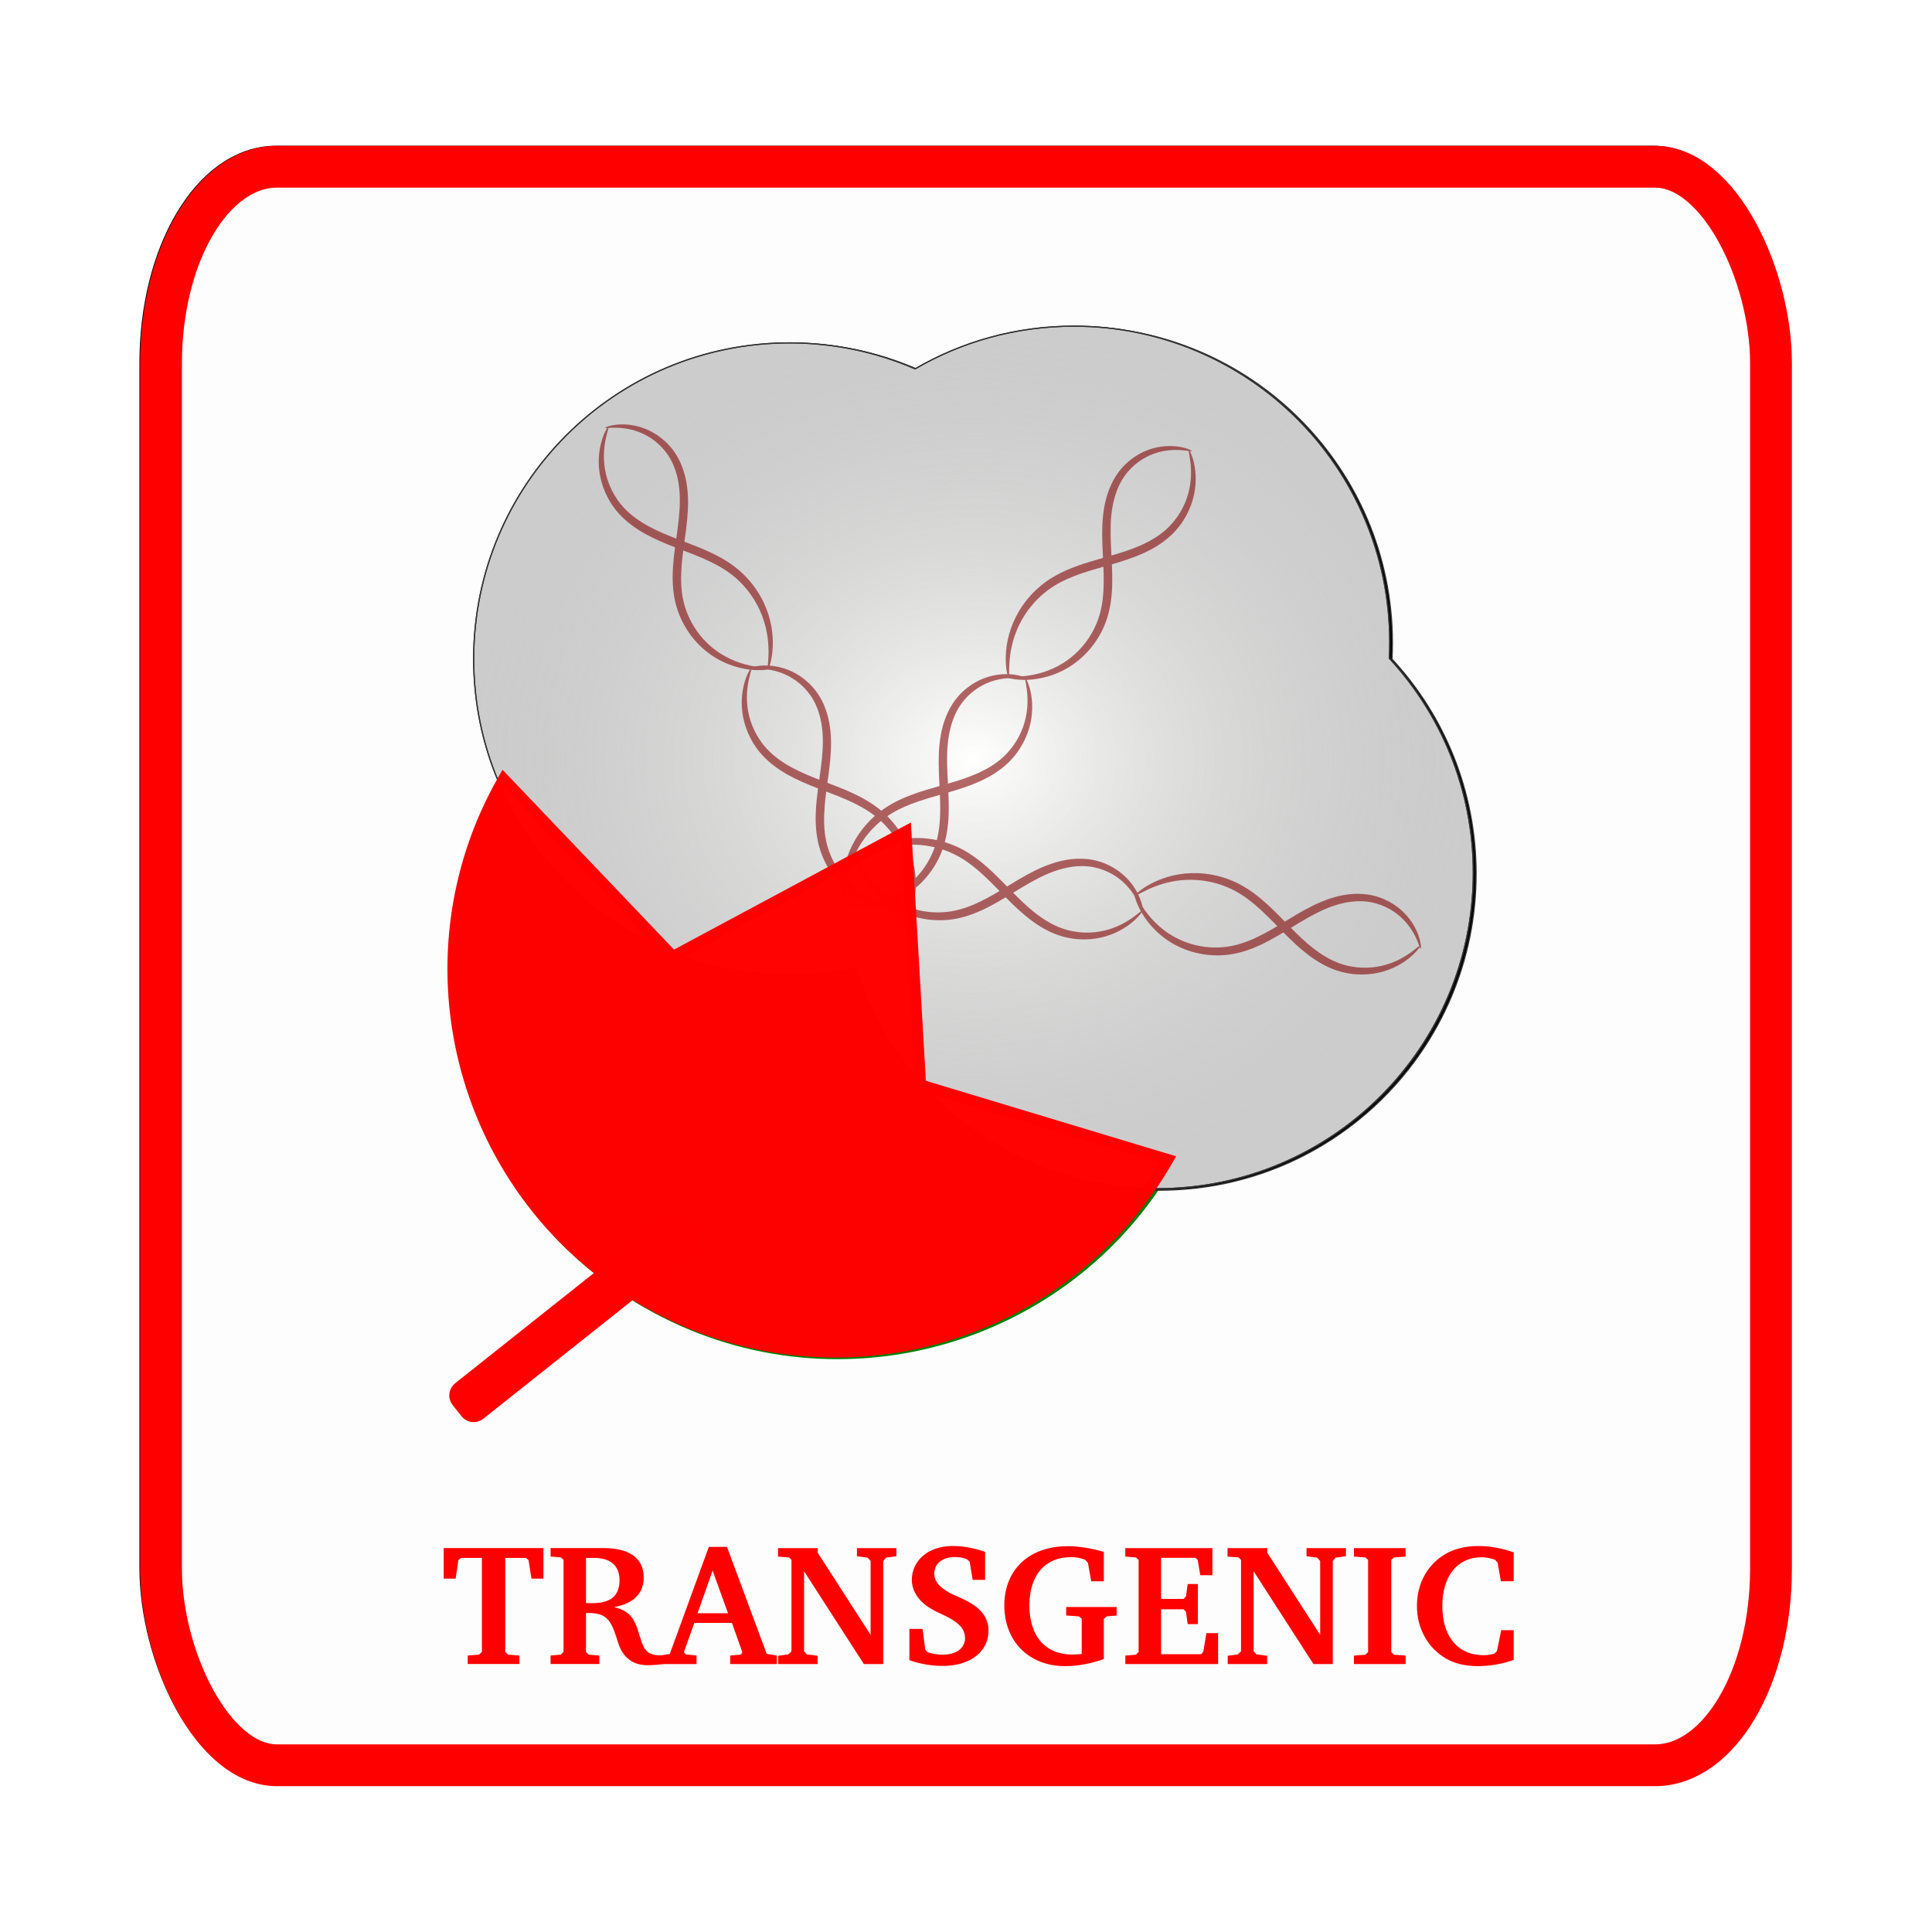 <svg:svg xmlns:dc="http://purl.org/dc/elements/1.1/" xmlns:ns2="http://creativecommons.org/ns#" xmlns:rdf="http://www.w3.org/1999/02/22-rdf-syntax-ns#" xmlns:svg="http://www.w3.org/2000/svg" height="245.992" id="svg4005" version="1.1" viewBox="-5.584 -6.314 245.992 245.992" width="245.992">
  <svg:defs id="defs4007">
    <svg:filter color-interpolation-filters="sRGB" id="filter3830">
      <svg:feGaussianBlur id="feGaussianBlur3832" stdDeviation="6.087" />
    </svg:filter>
    <svg:filter color-interpolation-filters="sRGB" height="1.247" id="filter3816" width="1.213" x="-.107" y="-.124">
      <svg:feGaussianBlur id="feGaussianBlur3818" stdDeviation="15.395" />
    </svg:filter>
    <svg:filter color-interpolation-filters="sRGB" id="filter3985">
      <svg:feGaussianBlur id="feGaussianBlur3987" stdDeviation="9.592" />
    </svg:filter>
    <svg:radialGradient cx="315.72" cy="455.22" gradientTransform="matrix(.149 0 0 .129 83.632 45.032)" gradientUnits="userSpaceOnUse" id="radialGradient3057" r="427.64">
      <svg:stop id="stop3756" offset="0" stop-color="#fffffd" />
      <svg:stop id="stop3758" offset="1" stop-color="#ccc" stop-opacity="0" />
    </svg:radialGradient>
  </svg:defs>
  <svg:g id="layer1" transform="translate(-12.303 -13.438)">
    <svg:rect fill-opacity=".99" filter="url(#filter3985)" height="382.32" id="rect3979" rx="27.724" ry="46.978" stroke="#000" stroke-linecap="round" stroke-width="10" transform="matrix(.532 0 0 .532 -104.56 1.108)" width="385.07" x="247.54" y="51.182" />
    <svg:rect fill="#fff" fill-opacity=".99" height="203.53" id="rect3977" rx="14.759" ry="25.008" stroke="#f00" stroke-linecap="round" stroke-width="5.324" width="204.99" x="27.221" y="28.355" />
    <svg:path d="m563.76 271.36-80.726 43.316-58.669-61.53c-36.427 63.567-14.427 144.62 49.14 181.05 63.567 36.427 144.62 14.427 181.05-49.14l-85.704-25.858z" fill-opacity=".99" filter="url(#filter3830)" id="path3846" stroke="#008000" stroke-linecap="round" stroke-width="3.76" transform="matrix(.368 0 0 .368 -85.128 13.237)" />
    <svg:path d="m621.89 96.359c-20.035 0-38.801 5.385-54.954 14.784-13.332-5.78-28.032-8.994-43.489-8.994-60.448 0-109.45 49.003-109.45 109.45 0 60.448 49.003 109.45 109.45 109.45 7.885 0 15.568-0.848 22.98-2.432 13.965 44.376 55.435 76.553 104.42 76.553 60.448 0 109.45-49.003 109.45-109.45 0-28.683-11.044-54.781-29.098-74.298 0.094-1.861 0.139-3.727 0.139-5.612 0-60.448-49.003-109.45-109.45-109.45z" filter="url(#filter3816)" id="path3848" stroke="#333" stroke-width=".405" transform="matrix(.368 0 0 .368 -85.128 13.237)" />
    <svg:path d="m143.44 48.652c-7.364 0-14.261 1.979-20.198 5.434-4.9-2.124-10.303-3.306-15.984-3.306-22.217 0-40.228 18.01-40.228 40.228 0 22.217 18.01 40.228 40.228 40.228 2.898 0 5.722-0.312 8.446-0.894 5.133 16.31 20.374 28.136 38.379 28.136 22.217 0 40.228-18.01 40.228-40.228 0-10.542-4.059-20.134-10.695-27.307 0.035-0.684 0.051-1.37 0.051-2.063 0-22.217-18.01-40.228-40.228-40.228z" fill="#ccc" id="path3850" stroke="#333" stroke-width=".149" />
    <svg:path d="m143.44 48.652c-7.364 0-14.261 1.979-20.198 5.434-4.9-2.124-10.303-3.306-15.984-3.306-22.217 0-40.228 18.01-40.228 40.228 0 22.217 18.01 40.228 40.228 40.228 2.898 0 5.722-0.312 8.446-0.894 5.133 16.31 20.374 28.136 38.379 28.136 22.217 0 40.228-18.01 40.228-40.228 0-10.542-4.059-20.134-10.695-27.307 0.035-0.684 0.051-1.37 0.051-2.063 0-22.217-18.01-40.228-40.228-40.228z" fill="url(#radialGradient3057)" id="path3852" stroke="#333" stroke-width=".149" />
    <svg:rect fill="#f00" fill-opacity=".99" height="34.556" id="rect3856" rx=".129" ry=".129" stroke="#f00" stroke-linecap="round" stroke-width="3.675" transform="matrix(.622 .783 -.783 .622 0 0)" width="2.094" x="185.55" y="28.927" />
    <svg:g fill="#800000" fill-rule="evenodd" id="g3064" opacity=".588">
      <svg:g id="g3055" transform="matrix(-.013 .108 -.108 -.013 186.45 34.139)">
        <svg:g id="g3057" transform="translate(-9.238)">
          <svg:path d="m839.64 226.77c-0.169-0.344 1.266-1.419 3.971-3.334s6.683-4.691 11.381-8.688c4.698-3.997 10.122-9.235 15.44-16.019 5.318-6.785 10.532-15.131 14.464-25.029v-0c3.727-9.363 6.278-20.141 6.86-31.754 0.582-11.613-0.808-24.059-4.876-36.203-2.037-6.142-4.763-12.214-8.019-18.217s-7.043-11.936-11.144-17.807c-3.098-4.422-6.388-8.815-9.789-13.23-5.36-6.952-10.83-13.764-16.07-20.628-4.53-5.913-8.88-11.899-12.84-18.004-3.96-6.106-7.53-12.332-10.55-18.697-3.38-7.075-6-14.357-7.73-21.607-1.725-7.25-2.549-14.467-2.433-21.457 0.183-9.261 2.069-17.907 4.952-25.518 2.883-7.611 6.76-14.192 11.015-19.637 4.662-5.96 9.734-10.538 14.505-14.008 4.771-3.47 9.246-5.84 12.994-7.465 3.748-1.625 6.776-2.513 8.855-2.966 2.079-0.453 3.213-0.477 3.303-0.19 0.09 0.287-0.865 0.874-2.7 1.847-1.835 0.973-4.553 2.341-7.893 4.357s-7.306 4.69-11.477 8.307c-4.171 3.616-8.552 8.183-12.481 13.881-3.591 5.202-6.799 11.368-9.102 18.366-2.303 6.997-3.7 14.829-3.592 23.062 0.059 6.233 0.991 12.691 2.739 19.234s4.311 13.171 7.516 19.694c2.896 5.877 6.345 11.678 10.2 17.452 3.855 5.774 8.117 11.519 12.58 17.305 5.193 6.711 10.679 13.498 16.127 20.575 3.457 4.491 6.831 9.017 10.038 13.624 4.269 6.114 8.222 12.413 11.635 18.881 3.413 6.469 6.287 13.107 8.459 19.884 4.277 13.468 5.515 27.112 4.542 39.731-0.973 12.619-4.15 24.212-8.59 34.167-0 0-0 0-0 0-4.7 10.518-10.737 19.15-16.822 25.975-6.085 6.825-12.22 11.86-17.522 15.501-5.302 3.64-9.777 5.906-12.896 7.232-3.119 1.326-4.886 1.731-5.054 1.387z" id="path3059" />
          <svg:path d="m842.43 226.05c-0.267 0.258-1.629-0.591-3.866-2.585-2.237-1.994-5.348-5.144-8.865-9.613s-7.439-10.269-11.079-17.498c-3.639-7.229-6.993-15.899-9.176-25.869-0-0-0-0-0-0-2.052-9.383-3.042-19.891-2.354-31.049 0.688-11.157 3.058-22.963 7.608-34.606 4.55-11.585 11.13-22.773 18.753-33.468 5.016-7.051 10.446-13.93 15.978-20.81 2.445-3.041 4.874-6.04 7.259-9.017 8.022-10.029 15.514-19.882 21.599-29.952 3.256-5.399 6.129-10.86 8.488-16.331 2.358-5.471 4.201-10.953 5.451-16.397 2.124-9.147 2.607-18.208 1.938-26.617-0.669-8.409-2.49-16.166-4.959-23 0-0 0-0-0-0-2.665-7.385-6.075-13.711-9.524-18.971-3.449-5.26-6.938-9.462-9.947-12.76-3.009-3.298-5.541-5.702-7.235-7.381s-2.552-2.643-2.362-2.917c0.19-0.274 1.421 0.155 3.538 1.364 2.117 1.209 5.122 3.207 8.672 6.218s7.648 7.044 11.746 12.315c4.098 5.271 8.196 11.79 11.517 19.611 0 0 0 0 0 0 3.071 7.239 5.45 15.573 6.538 24.723 1.089 9.15 0.884 19.118-1.196 29.313-1.248 6.052-3.124 12.113-5.552 18.103-2.428 5.99-5.409 11.909-8.807 17.678-6.317 10.744-13.995 21.057-22.104 31.231-2.4 3.016-4.831 6.029-7.265 9.056-5.506 6.847-10.845 13.554-15.716 20.311-3.688 5.126-7.124 10.283-10.171 15.483-3.047 5.2-5.704 10.442-7.875 15.732-4.371 10.597-6.825 21.431-7.781 31.748-0.956 10.317-0.418 20.117 1.092 28.958v0c1.602 9.396 4.284 17.725 7.247 24.811 2.963 7.086 6.207 12.938 9.086 17.602 2.88 4.664 5.394 8.152 7.073 10.565 1.679 2.413 2.518 3.763 2.251 4.021z" id="path3061" />
        </svg:g>
        <svg:g id="g3063" transform="translate(-11.183 327.71)">
          <svg:path d="m839.64 226.77c-0.169-0.344 1.266-1.419 3.971-3.334s6.683-4.691 11.381-8.688c4.698-3.997 10.122-9.235 15.44-16.019 5.318-6.785 10.532-15.131 14.464-25.029v-0c3.727-9.363 6.278-20.141 6.86-31.754 0.582-11.613-0.808-24.059-4.876-36.203-2.037-6.142-4.763-12.214-8.019-18.217s-7.043-11.936-11.144-17.807c-3.098-4.422-6.388-8.815-9.789-13.23-5.36-6.952-10.83-13.764-16.07-20.628-4.53-5.913-8.88-11.899-12.84-18.004-3.96-6.106-7.53-12.332-10.55-18.697-3.38-7.075-6-14.357-7.73-21.607-1.725-7.25-2.549-14.467-2.433-21.457 0.183-9.261 2.069-17.907 4.952-25.518 2.883-7.611 6.76-14.192 11.015-19.637 4.662-5.96 9.734-10.538 14.505-14.008 4.771-3.47 9.246-5.84 12.994-7.465 3.748-1.625 6.776-2.513 8.855-2.966 2.079-0.453 3.213-0.477 3.303-0.19 0.09 0.287-0.865 0.874-2.7 1.847-1.835 0.973-4.553 2.341-7.893 4.357s-7.306 4.69-11.477 8.307c-4.171 3.616-8.552 8.183-12.481 13.881-3.591 5.202-6.799 11.368-9.102 18.366-2.303 6.997-3.7 14.829-3.592 23.062 0.059 6.233 0.991 12.691 2.739 19.234s4.311 13.171 7.516 19.694c2.896 5.877 6.345 11.678 10.2 17.452 3.855 5.774 8.117 11.519 12.58 17.305 5.193 6.711 10.679 13.498 16.127 20.575 3.457 4.491 6.831 9.017 10.038 13.624 4.269 6.114 8.222 12.413 11.635 18.881 3.413 6.469 6.287 13.107 8.459 19.884 4.277 13.468 5.515 27.112 4.542 39.731-0.973 12.619-4.15 24.212-8.59 34.167-0 0-0 0-0 0-4.7 10.518-10.737 19.15-16.822 25.975-6.085 6.825-12.22 11.86-17.522 15.501-5.302 3.64-9.777 5.906-12.896 7.232-3.119 1.326-4.886 1.731-5.054 1.387z" id="path3065" />
          <svg:path d="m842.43 226.05c-0.267 0.258-1.629-0.591-3.866-2.585-2.237-1.994-5.348-5.144-8.865-9.613s-7.439-10.269-11.079-17.498c-3.639-7.229-6.993-15.899-9.176-25.869-0-0-0-0-0-0-2.052-9.383-3.042-19.891-2.354-31.049 0.688-11.157 3.058-22.963 7.608-34.606 4.55-11.585 11.13-22.773 18.753-33.468 5.016-7.051 10.446-13.93 15.978-20.81 2.445-3.041 4.874-6.04 7.259-9.017 8.022-10.029 15.514-19.882 21.599-29.952 3.256-5.399 6.129-10.86 8.488-16.331 2.358-5.471 4.201-10.953 5.451-16.397 2.124-9.147 2.607-18.208 1.938-26.617-0.669-8.409-2.49-16.166-4.959-23 0-0 0-0-0-0-2.665-7.385-6.075-13.711-9.524-18.971-3.449-5.26-6.938-9.462-9.947-12.76-3.009-3.298-5.541-5.702-7.235-7.381s-2.552-2.643-2.362-2.917c0.19-0.274 1.421 0.155 3.538 1.364 2.117 1.209 5.122 3.207 8.672 6.218s7.648 7.044 11.746 12.315c4.098 5.271 8.196 11.79 11.517 19.611 0 0 0 0 0 0 3.071 7.239 5.45 15.573 6.538 24.723 1.089 9.15 0.884 19.118-1.196 29.313-1.248 6.052-3.124 12.113-5.552 18.103-2.428 5.99-5.409 11.909-8.807 17.678-6.317 10.744-13.995 21.057-22.104 31.231-2.4 3.016-4.831 6.029-7.265 9.056-5.506 6.847-10.845 13.554-15.716 20.311-3.688 5.126-7.124 10.283-10.171 15.483-3.047 5.2-5.704 10.442-7.875 15.732-4.371 10.597-6.825 21.431-7.781 31.748-0.956 10.317-0.418 20.117 1.092 28.958v0c1.602 9.396 4.284 17.725 7.247 24.811 2.963 7.086 6.207 12.938 9.086 17.602 2.88 4.664 5.394 8.152 7.073 10.565 1.679 2.413 2.518 3.763 2.251 4.021z" id="path3067" />
        </svg:g>
      </svg:g>
      <svg:g id="g3937" transform="matrix(.089 .063 -.063 .089 75.238 20.826)">
        <svg:g id="g3927" transform="translate(-9.238)">
          <svg:path d="m839.64 226.77c-0.169-0.344 1.266-1.419 3.971-3.334s6.683-4.691 11.381-8.688c4.698-3.997 10.122-9.235 15.44-16.019 5.318-6.785 10.532-15.131 14.464-25.029v-0c3.727-9.363 6.278-20.141 6.86-31.754 0.582-11.613-0.808-24.059-4.876-36.203-2.037-6.142-4.763-12.214-8.019-18.217s-7.043-11.936-11.144-17.807c-3.098-4.422-6.388-8.815-9.789-13.23-5.36-6.952-10.83-13.764-16.07-20.628-4.53-5.913-8.88-11.899-12.84-18.004-3.96-6.106-7.53-12.332-10.55-18.697-3.38-7.075-6-14.357-7.73-21.607-1.725-7.25-2.549-14.467-2.433-21.457 0.183-9.261 2.069-17.907 4.952-25.518 2.883-7.611 6.76-14.192 11.015-19.637 4.662-5.96 9.734-10.538 14.505-14.008 4.771-3.47 9.246-5.84 12.994-7.465 3.748-1.625 6.776-2.513 8.855-2.966 2.079-0.453 3.213-0.477 3.303-0.19 0.09 0.287-0.865 0.874-2.7 1.847-1.835 0.973-4.553 2.341-7.893 4.357s-7.306 4.69-11.477 8.307c-4.171 3.616-8.552 8.183-12.481 13.881-3.591 5.202-6.799 11.368-9.102 18.366-2.303 6.997-3.7 14.829-3.592 23.062 0.059 6.233 0.991 12.691 2.739 19.234s4.311 13.171 7.516 19.694c2.896 5.877 6.345 11.678 10.2 17.452 3.855 5.774 8.117 11.519 12.58 17.305 5.193 6.711 10.679 13.498 16.127 20.575 3.457 4.491 6.831 9.017 10.038 13.624 4.269 6.114 8.222 12.413 11.635 18.881 3.413 6.469 6.287 13.107 8.459 19.884 4.277 13.468 5.515 27.112 4.542 39.731-0.973 12.619-4.15 24.212-8.59 34.167-0 0-0 0-0 0-4.7 10.518-10.737 19.15-16.822 25.975-6.085 6.825-12.22 11.86-17.522 15.501-5.302 3.64-9.777 5.906-12.896 7.232-3.119 1.326-4.886 1.731-5.054 1.387z" id="path3896" />
          <svg:path d="m842.43 226.05c-0.267 0.258-1.629-0.591-3.866-2.585-2.237-1.994-5.348-5.144-8.865-9.613s-7.439-10.269-11.079-17.498c-3.639-7.229-6.993-15.899-9.176-25.869-0-0-0-0-0-0-2.052-9.383-3.042-19.891-2.354-31.049 0.688-11.157 3.058-22.963 7.608-34.606 4.55-11.585 11.13-22.773 18.753-33.468 5.016-7.051 10.446-13.93 15.978-20.81 2.445-3.041 4.874-6.04 7.259-9.017 8.022-10.029 15.514-19.882 21.599-29.952 3.256-5.399 6.129-10.86 8.488-16.331 2.358-5.471 4.201-10.953 5.451-16.397 2.124-9.147 2.607-18.208 1.938-26.617-0.669-8.409-2.49-16.166-4.959-23 0-0 0-0-0-0-2.665-7.385-6.075-13.711-9.524-18.971-3.449-5.26-6.938-9.462-9.947-12.76-3.009-3.298-5.541-5.702-7.235-7.381s-2.552-2.643-2.362-2.917c0.19-0.274 1.421 0.155 3.538 1.364 2.117 1.209 5.122 3.207 8.672 6.218s7.648 7.044 11.746 12.315c4.098 5.271 8.196 11.79 11.517 19.611 0 0 0 0 0 0 3.071 7.239 5.45 15.573 6.538 24.723 1.089 9.15 0.884 19.118-1.196 29.313-1.248 6.052-3.124 12.113-5.552 18.103-2.428 5.99-5.409 11.909-8.807 17.678-6.317 10.744-13.995 21.057-22.104 31.231-2.4 3.016-4.831 6.029-7.265 9.056-5.506 6.847-10.845 13.554-15.716 20.311-3.688 5.126-7.124 10.283-10.171 15.483-3.047 5.2-5.704 10.442-7.875 15.732-4.371 10.597-6.825 21.431-7.781 31.748-0.956 10.317-0.418 20.117 1.092 28.958v0c1.602 9.396 4.284 17.725 7.247 24.811 2.963 7.086 6.207 12.938 9.086 17.602 2.88 4.664 5.394 8.152 7.073 10.565 1.679 2.413 2.518 3.763 2.251 4.021z" id="path3902" />
        </svg:g>
        <svg:g id="g3931" transform="translate(-11.183 327.71)">
          <svg:path d="m839.64 226.77c-0.169-0.344 1.266-1.419 3.971-3.334s6.683-4.691 11.381-8.688c4.698-3.997 10.122-9.235 15.44-16.019 5.318-6.785 10.532-15.131 14.464-25.029v-0c3.727-9.363 6.278-20.141 6.86-31.754 0.582-11.613-0.808-24.059-4.876-36.203-2.037-6.142-4.763-12.214-8.019-18.217s-7.043-11.936-11.144-17.807c-3.098-4.422-6.388-8.815-9.789-13.23-5.36-6.952-10.83-13.764-16.07-20.628-4.53-5.913-8.88-11.899-12.84-18.004-3.96-6.106-7.53-12.332-10.55-18.697-3.38-7.075-6-14.357-7.73-21.607-1.725-7.25-2.549-14.467-2.433-21.457 0.183-9.261 2.069-17.907 4.952-25.518 2.883-7.611 6.76-14.192 11.015-19.637 4.662-5.96 9.734-10.538 14.505-14.008 4.771-3.47 9.246-5.84 12.994-7.465 3.748-1.625 6.776-2.513 8.855-2.966 2.079-0.453 3.213-0.477 3.303-0.19 0.09 0.287-0.865 0.874-2.7 1.847-1.835 0.973-4.553 2.341-7.893 4.357s-7.306 4.69-11.477 8.307c-4.171 3.616-8.552 8.183-12.481 13.881-3.591 5.202-6.799 11.368-9.102 18.366-2.303 6.997-3.7 14.829-3.592 23.062 0.059 6.233 0.991 12.691 2.739 19.234s4.311 13.171 7.516 19.694c2.896 5.877 6.345 11.678 10.2 17.452 3.855 5.774 8.117 11.519 12.58 17.305 5.193 6.711 10.679 13.498 16.127 20.575 3.457 4.491 6.831 9.017 10.038 13.624 4.269 6.114 8.222 12.413 11.635 18.881 3.413 6.469 6.287 13.107 8.459 19.884 4.277 13.468 5.515 27.112 4.542 39.731-0.973 12.619-4.15 24.212-8.59 34.167-0 0-0 0-0 0-4.7 10.518-10.737 19.15-16.822 25.975-6.085 6.825-12.22 11.86-17.522 15.501-5.302 3.64-9.777 5.906-12.896 7.232-3.119 1.326-4.886 1.731-5.054 1.387z" id="path3933" />
          <svg:path d="m842.43 226.05c-0.267 0.258-1.629-0.591-3.866-2.585-2.237-1.994-5.348-5.144-8.865-9.613s-7.439-10.269-11.079-17.498c-3.639-7.229-6.993-15.899-9.176-25.869-0-0-0-0-0-0-2.052-9.383-3.042-19.891-2.354-31.049 0.688-11.157 3.058-22.963 7.608-34.606 4.55-11.585 11.13-22.773 18.753-33.468 5.016-7.051 10.446-13.93 15.978-20.81 2.445-3.041 4.874-6.04 7.259-9.017 8.022-10.029 15.514-19.882 21.599-29.952 3.256-5.399 6.129-10.86 8.488-16.331 2.358-5.471 4.201-10.953 5.451-16.397 2.124-9.147 2.607-18.208 1.938-26.617-0.669-8.409-2.49-16.166-4.959-23 0-0 0-0-0-0-2.665-7.385-6.075-13.711-9.524-18.971-3.449-5.26-6.938-9.462-9.947-12.76-3.009-3.298-5.541-5.702-7.235-7.381s-2.552-2.643-2.362-2.917c0.19-0.274 1.421 0.155 3.538 1.364 2.117 1.209 5.122 3.207 8.672 6.218s7.648 7.044 11.746 12.315c4.098 5.271 8.196 11.79 11.517 19.611 0 0 0 0 0 0 3.071 7.239 5.45 15.573 6.538 24.723 1.089 9.15 0.884 19.118-1.196 29.313-1.248 6.052-3.124 12.113-5.552 18.103-2.428 5.99-5.409 11.909-8.807 17.678-6.317 10.744-13.995 21.057-22.104 31.231-2.4 3.016-4.831 6.029-7.265 9.056-5.506 6.847-10.845 13.554-15.716 20.311-3.688 5.126-7.124 10.283-10.171 15.483-3.047 5.2-5.704 10.442-7.875 15.732-4.371 10.597-6.825 21.431-7.781 31.748-0.956 10.317-0.418 20.117 1.092 28.958v0c1.602 9.396 4.284 17.725 7.247 24.811 2.963 7.086 6.207 12.938 9.086 17.602 2.88 4.664 5.394 8.152 7.073 10.565 1.679 2.413 2.518 3.763 2.251 4.021z" id="path3935" />
        </svg:g>
      </svg:g>
      <svg:g id="g3069" transform="matrix(-.094 .055 .055 .094 170.38 25.261)">
        <svg:g id="g3071" transform="translate(-9.238)">
          <svg:path d="m839.64 226.77c-0.169-0.344 1.266-1.419 3.971-3.334s6.683-4.691 11.381-8.688c4.698-3.997 10.122-9.235 15.44-16.019 5.318-6.785 10.532-15.131 14.464-25.029v-0c3.727-9.363 6.278-20.141 6.86-31.754 0.582-11.613-0.808-24.059-4.876-36.203-2.037-6.142-4.763-12.214-8.019-18.217s-7.043-11.936-11.144-17.807c-3.098-4.422-6.388-8.815-9.789-13.23-5.36-6.952-10.83-13.764-16.07-20.628-4.53-5.913-8.88-11.899-12.84-18.004-3.96-6.106-7.53-12.332-10.55-18.697-3.38-7.075-6-14.357-7.73-21.607-1.725-7.25-2.549-14.467-2.433-21.457 0.183-9.261 2.069-17.907 4.952-25.518 2.883-7.611 6.76-14.192 11.015-19.637 4.662-5.96 9.734-10.538 14.505-14.008 4.771-3.47 9.246-5.84 12.994-7.465 3.748-1.625 6.776-2.513 8.855-2.966 2.079-0.453 3.213-0.477 3.303-0.19 0.09 0.287-0.865 0.874-2.7 1.847-1.835 0.973-4.553 2.341-7.893 4.357s-7.306 4.69-11.477 8.307c-4.171 3.616-8.552 8.183-12.481 13.881-3.591 5.202-6.799 11.368-9.102 18.366-2.303 6.997-3.7 14.829-3.592 23.062 0.059 6.233 0.991 12.691 2.739 19.234s4.311 13.171 7.516 19.694c2.896 5.877 6.345 11.678 10.2 17.452 3.855 5.774 8.117 11.519 12.58 17.305 5.193 6.711 10.679 13.498 16.127 20.575 3.457 4.491 6.831 9.017 10.038 13.624 4.269 6.114 8.222 12.413 11.635 18.881 3.413 6.469 6.287 13.107 8.459 19.884 4.277 13.468 5.515 27.112 4.542 39.731-0.973 12.619-4.15 24.212-8.59 34.167-0 0-0 0-0 0-4.7 10.518-10.737 19.15-16.822 25.975-6.085 6.825-12.22 11.86-17.522 15.501-5.302 3.64-9.777 5.906-12.896 7.232-3.119 1.326-4.886 1.731-5.054 1.387z" id="path3073" />
          <svg:path d="m842.43 226.05c-0.267 0.258-1.629-0.591-3.866-2.585-2.237-1.994-5.348-5.144-8.865-9.613s-7.439-10.269-11.079-17.498c-3.639-7.229-6.993-15.899-9.176-25.869-0-0-0-0-0-0-2.052-9.383-3.042-19.891-2.354-31.049 0.688-11.157 3.058-22.963 7.608-34.606 4.55-11.585 11.13-22.773 18.753-33.468 5.016-7.051 10.446-13.93 15.978-20.81 2.445-3.041 4.874-6.04 7.259-9.017 8.022-10.029 15.514-19.882 21.599-29.952 3.256-5.399 6.129-10.86 8.488-16.331 2.358-5.471 4.201-10.953 5.451-16.397 2.124-9.147 2.607-18.208 1.938-26.617-0.669-8.409-2.49-16.166-4.959-23 0-0 0-0-0-0-2.665-7.385-6.075-13.711-9.524-18.971-3.449-5.26-6.938-9.462-9.947-12.76-3.009-3.298-5.541-5.702-7.235-7.381s-2.552-2.643-2.362-2.917c0.19-0.274 1.421 0.155 3.538 1.364 2.117 1.209 5.122 3.207 8.672 6.218s7.648 7.044 11.746 12.315c4.098 5.271 8.196 11.79 11.517 19.611 0 0 0 0 0 0 3.071 7.239 5.45 15.573 6.538 24.723 1.089 9.15 0.884 19.118-1.196 29.313-1.248 6.052-3.124 12.113-5.552 18.103-2.428 5.99-5.409 11.909-8.807 17.678-6.317 10.744-13.995 21.057-22.104 31.231-2.4 3.016-4.831 6.029-7.265 9.056-5.506 6.847-10.845 13.554-15.716 20.311-3.688 5.126-7.124 10.283-10.171 15.483-3.047 5.2-5.704 10.442-7.875 15.732-4.371 10.597-6.825 21.431-7.781 31.748-0.956 10.317-0.418 20.117 1.092 28.958v0c1.602 9.396 4.284 17.725 7.247 24.811 2.963 7.086 6.207 12.938 9.086 17.602 2.88 4.664 5.394 8.152 7.073 10.565 1.679 2.413 2.518 3.763 2.251 4.021z" id="path3075" />
        </svg:g>
        <svg:g id="g3077" transform="translate(-11.183 327.71)">
          <svg:path d="m839.64 226.77c-0.169-0.344 1.266-1.419 3.971-3.334s6.683-4.691 11.381-8.688c4.698-3.997 10.122-9.235 15.44-16.019 5.318-6.785 10.532-15.131 14.464-25.029v-0c3.727-9.363 6.278-20.141 6.86-31.754 0.582-11.613-0.808-24.059-4.876-36.203-2.037-6.142-4.763-12.214-8.019-18.217s-7.043-11.936-11.144-17.807c-3.098-4.422-6.388-8.815-9.789-13.23-5.36-6.952-10.83-13.764-16.07-20.628-4.53-5.913-8.88-11.899-12.84-18.004-3.96-6.106-7.53-12.332-10.55-18.697-3.38-7.075-6-14.357-7.73-21.607-1.725-7.25-2.549-14.467-2.433-21.457 0.183-9.261 2.069-17.907 4.952-25.518 2.883-7.611 6.76-14.192 11.015-19.637 4.662-5.96 9.734-10.538 14.505-14.008 4.771-3.47 9.246-5.84 12.994-7.465 3.748-1.625 6.776-2.513 8.855-2.966 2.079-0.453 3.213-0.477 3.303-0.19 0.09 0.287-0.865 0.874-2.7 1.847-1.835 0.973-4.553 2.341-7.893 4.357s-7.306 4.69-11.477 8.307c-4.171 3.616-8.552 8.183-12.481 13.881-3.591 5.202-6.799 11.368-9.102 18.366-2.303 6.997-3.7 14.829-3.592 23.062 0.059 6.233 0.991 12.691 2.739 19.234s4.311 13.171 7.516 19.694c2.896 5.877 6.345 11.678 10.2 17.452 3.855 5.774 8.117 11.519 12.58 17.305 5.193 6.711 10.679 13.498 16.127 20.575 3.457 4.491 6.831 9.017 10.038 13.624 4.269 6.114 8.222 12.413 11.635 18.881 3.413 6.469 6.287 13.107 8.459 19.884 4.277 13.468 5.515 27.112 4.542 39.731-0.973 12.619-4.15 24.212-8.59 34.167-0 0-0 0-0 0-4.7 10.518-10.737 19.15-16.822 25.975-6.085 6.825-12.22 11.86-17.522 15.501-5.302 3.64-9.777 5.906-12.896 7.232-3.119 1.326-4.886 1.731-5.054 1.387z" id="path3079" />
          <svg:path d="m842.43 226.05c-0.267 0.258-1.629-0.591-3.866-2.585-2.237-1.994-5.348-5.144-8.865-9.613s-7.439-10.269-11.079-17.498c-3.639-7.229-6.993-15.899-9.176-25.869-0-0-0-0-0-0-2.052-9.383-3.042-19.891-2.354-31.049 0.688-11.157 3.058-22.963 7.608-34.606 4.55-11.585 11.13-22.773 18.753-33.468 5.016-7.051 10.446-13.93 15.978-20.81 2.445-3.041 4.874-6.04 7.259-9.017 8.022-10.029 15.514-19.882 21.599-29.952 3.256-5.399 6.129-10.86 8.488-16.331 2.358-5.471 4.201-10.953 5.451-16.397 2.124-9.147 2.607-18.208 1.938-26.617-0.669-8.409-2.49-16.166-4.959-23 0-0 0-0-0-0-2.665-7.385-6.075-13.711-9.524-18.971-3.449-5.26-6.938-9.462-9.947-12.76-3.009-3.298-5.541-5.702-7.235-7.381s-2.552-2.643-2.362-2.917c0.19-0.274 1.421 0.155 3.538 1.364 2.117 1.209 5.122 3.207 8.672 6.218s7.648 7.044 11.746 12.315c4.098 5.271 8.196 11.79 11.517 19.611 0 0 0 0 0 0 3.071 7.239 5.45 15.573 6.538 24.723 1.089 9.15 0.884 19.118-1.196 29.313-1.248 6.052-3.124 12.113-5.552 18.103-2.428 5.99-5.409 11.909-8.807 17.678-6.317 10.744-13.995 21.057-22.104 31.231-2.4 3.016-4.831 6.029-7.265 9.056-5.506 6.847-10.845 13.554-15.716 20.311-3.688 5.126-7.124 10.283-10.171 15.483-3.047 5.2-5.704 10.442-7.875 15.732-4.371 10.597-6.825 21.431-7.781 31.748-0.956 10.317-0.418 20.117 1.092 28.958v0c1.602 9.396 4.284 17.725 7.247 24.811 2.963 7.086 6.207 12.938 9.086 17.602 2.88 4.664 5.394 8.152 7.073 10.565 1.679 2.413 2.518 3.763 2.251 4.021z" id="path3081" />
        </svg:g>
      </svg:g>
    </svg:g>
    <svg:path d="m122.07 112.97-29.666 15.92-21.563-22.61c-13.388 23.363-5.302 53.154 18.061 66.542s53.154 5.302 66.542-18.061l-31.499-9.504z" fill="#f00" fill-opacity=".99" id="path3854" stroke="#f00" stroke-linecap="round" stroke-width="1.382" />
    <svg:g fill="#f00" id="text3969">
      <svg:path d="m63.214 204.23v3.894h1.518l0.352-2.354 0.352-0.286h2.64v11.968l-0.374 0.352-1.43 0.11v1.078h6.578v-1.078l-1.43-0.11-0.374-0.352v-11.968h2.64l0.33 0.286 0.374 2.354h1.518v-3.894h-12.694" id="path3856" />
      <svg:path d="m76.821 204.23v1.078l1.298 0.11 0.352 0.308v11.726l-0.352 0.352-1.298 0.11v1.078h6.204v-1.078l-1.342-0.11-0.352-0.352v-4.95h0.374c2.222 0 2.794 0.946 3.476 3.036 0.352 1.056 0.55 2.046 1.694 2.926 0.528 0.418 1.342 0.682 2.288 0.682 0.682 0 1.43-0.066 2.2-0.176v-1.056h-0.286c-1.474 0-2.134-0.33-2.596-1.54-0.418-1.1-0.594-2.288-1.276-3.256-0.506-0.704-1.254-1.122-2.31-1.364 2.486-0.462 3.784-1.738 3.784-3.762 0-2.442-1.76-3.762-5.17-3.762h-6.688m4.51 1.254h1.012c2.134 0 3.256 1.012 3.256 2.816 0 2.024-1.122 2.948-3.476 2.948-0.242 0-0.506 0-0.792-0.022v-5.742" id="path3858" />
      <svg:path d="m96.97 204.08-4.972 13.64-1.32 0.198v1.078h4.73v-1.078l-1.386-0.154-0.22-0.286 1.32-3.718h4.796l1.32 3.74-0.154 0.286-1.386 0.132v1.078h5.94v-1.078l-1.298-0.22-5.06-13.618h-2.31m0.484 3.014 1.958 5.434h-3.872l1.914-5.434" id="path3860" />
      <svg:path d="m105.8 219h5.016v-1.056l-1.364-0.176-0.352-0.396v-10.186l7.612 11.814h2.464v-13.134l0.374-0.418 1.298-0.176v-1.034h-5.016v1.034l1.342 0.176 0.396 0.418v9.416l-6.732-10.45v-0.594h-5.06v1.078l1.408 0.11 0.308 0.308v11.638l-0.396 0.396-1.298 0.176v1.056" id="path3862" />
      <svg:path d="m122.51 218.51c1.364 0.484 2.838 0.726 4.246 0.726 3.608 0 5.83-1.892 5.83-4.51 0-1.298-0.704-2.486-1.98-3.3-1.298-0.836-2.464-1.166-3.146-1.584-1.166-0.704-1.782-1.364-1.782-2.376 0-1.21 0.99-2.09 2.596-2.09 0.704 0 1.21 0.11 1.606 0.308l0.308 0.308 0.374 2.288h1.584v-3.564c-1.386-0.484-2.772-0.748-4.136-0.748-3.146 0-5.192 1.892-5.192 4.334 0 1.078 0.528 2.156 1.54 3.014 0.968 0.814 2.002 1.188 2.882 1.628 1.562 0.792 2.354 1.584 2.354 2.772 0 1.21-1.056 2.09-2.838 2.09-0.682 0-1.32-0.11-1.936-0.308l-0.286-0.33-0.352-2.64h-1.672v3.982" id="path3864" />
      <svg:path d="m142.47 211.74v1.078l1.628 0.11 0.352 0.308v4.488c-0.572 0.044-0.99 0.066-1.21 0.066-3.388 0-5.456-2.31-5.456-6.27 0-3.85 2.024-6.138 5.302-6.138 0.638 0 1.232 0.11 1.826 0.352l0.33 0.396 0.418 2.332h1.606v-3.74c-1.628-0.484-3.19-0.726-4.642-0.726-4.884 0-8.03 3.014-8.03 7.524 0 4.576 3.124 7.744 7.744 7.744 1.606 0 3.234-0.308 4.928-0.902v-5.126l0.352-0.308 1.276-0.11v-1.078h-6.424" id="path3866" />
      <svg:path d="m150 219h11.814v-3.938h-1.496l-0.374 2.332-0.286 0.352h-5.104v-5.72h2.86l0.308 0.308 0.22 1.584h1.298v-5.104h-1.298l-0.22 1.584-0.308 0.308h-2.86v-5.236h4.378l0.286 0.286 0.33 1.936h1.54v-3.454h-11.088v1.078l1.342 0.11 0.352 0.308v11.726l-0.352 0.352-1.342 0.11v1.078" id="path3868" />
      <svg:path d="m163.04 219h5.016v-1.056l-1.364-0.176-0.352-0.396v-10.186l7.612 11.814h2.464v-13.134l0.374-0.418 1.298-0.176v-1.034h-5.016v1.034l1.342 0.176 0.396 0.418v9.416l-6.732-10.45v-0.594h-5.06v1.078l1.408 0.11 0.308 0.308v11.638l-0.396 0.396-1.298 0.176v1.056" id="path3870" />
      <svg:path d="m179.11 219h6.578v-1.078l-1.474-0.11-0.352-0.352v-11.726l0.352-0.308 1.474-0.11v-1.078h-6.578v1.078l1.452 0.11 0.352 0.308v11.726l-0.352 0.352-1.452 0.11v1.078" id="path3872" />
      <svg:path d="m199.45 218.47v-3.784h-1.584l-0.55 2.662-0.33 0.33c-0.528 0.132-0.968 0.198-1.342 0.198-3.278 0-5.28-2.332-5.28-6.27 0-3.894 1.98-6.204 4.994-6.204 0.572 0 1.144 0.11 1.738 0.33l0.308 0.374 0.418 2.354h1.628v-3.674c-1.474-0.528-2.97-0.814-4.488-0.814-2.288 0-4.158 0.682-5.544 2.024-1.496 1.43-2.288 3.388-2.288 5.632 0 2.816 1.364 5.28 3.652 6.644 1.078 0.638 2.464 0.99 4.048 0.99 1.606 0 3.146-0.264 4.62-0.792" id="path3874" />
    </svg:g>
  </svg:g>
</svg:svg>